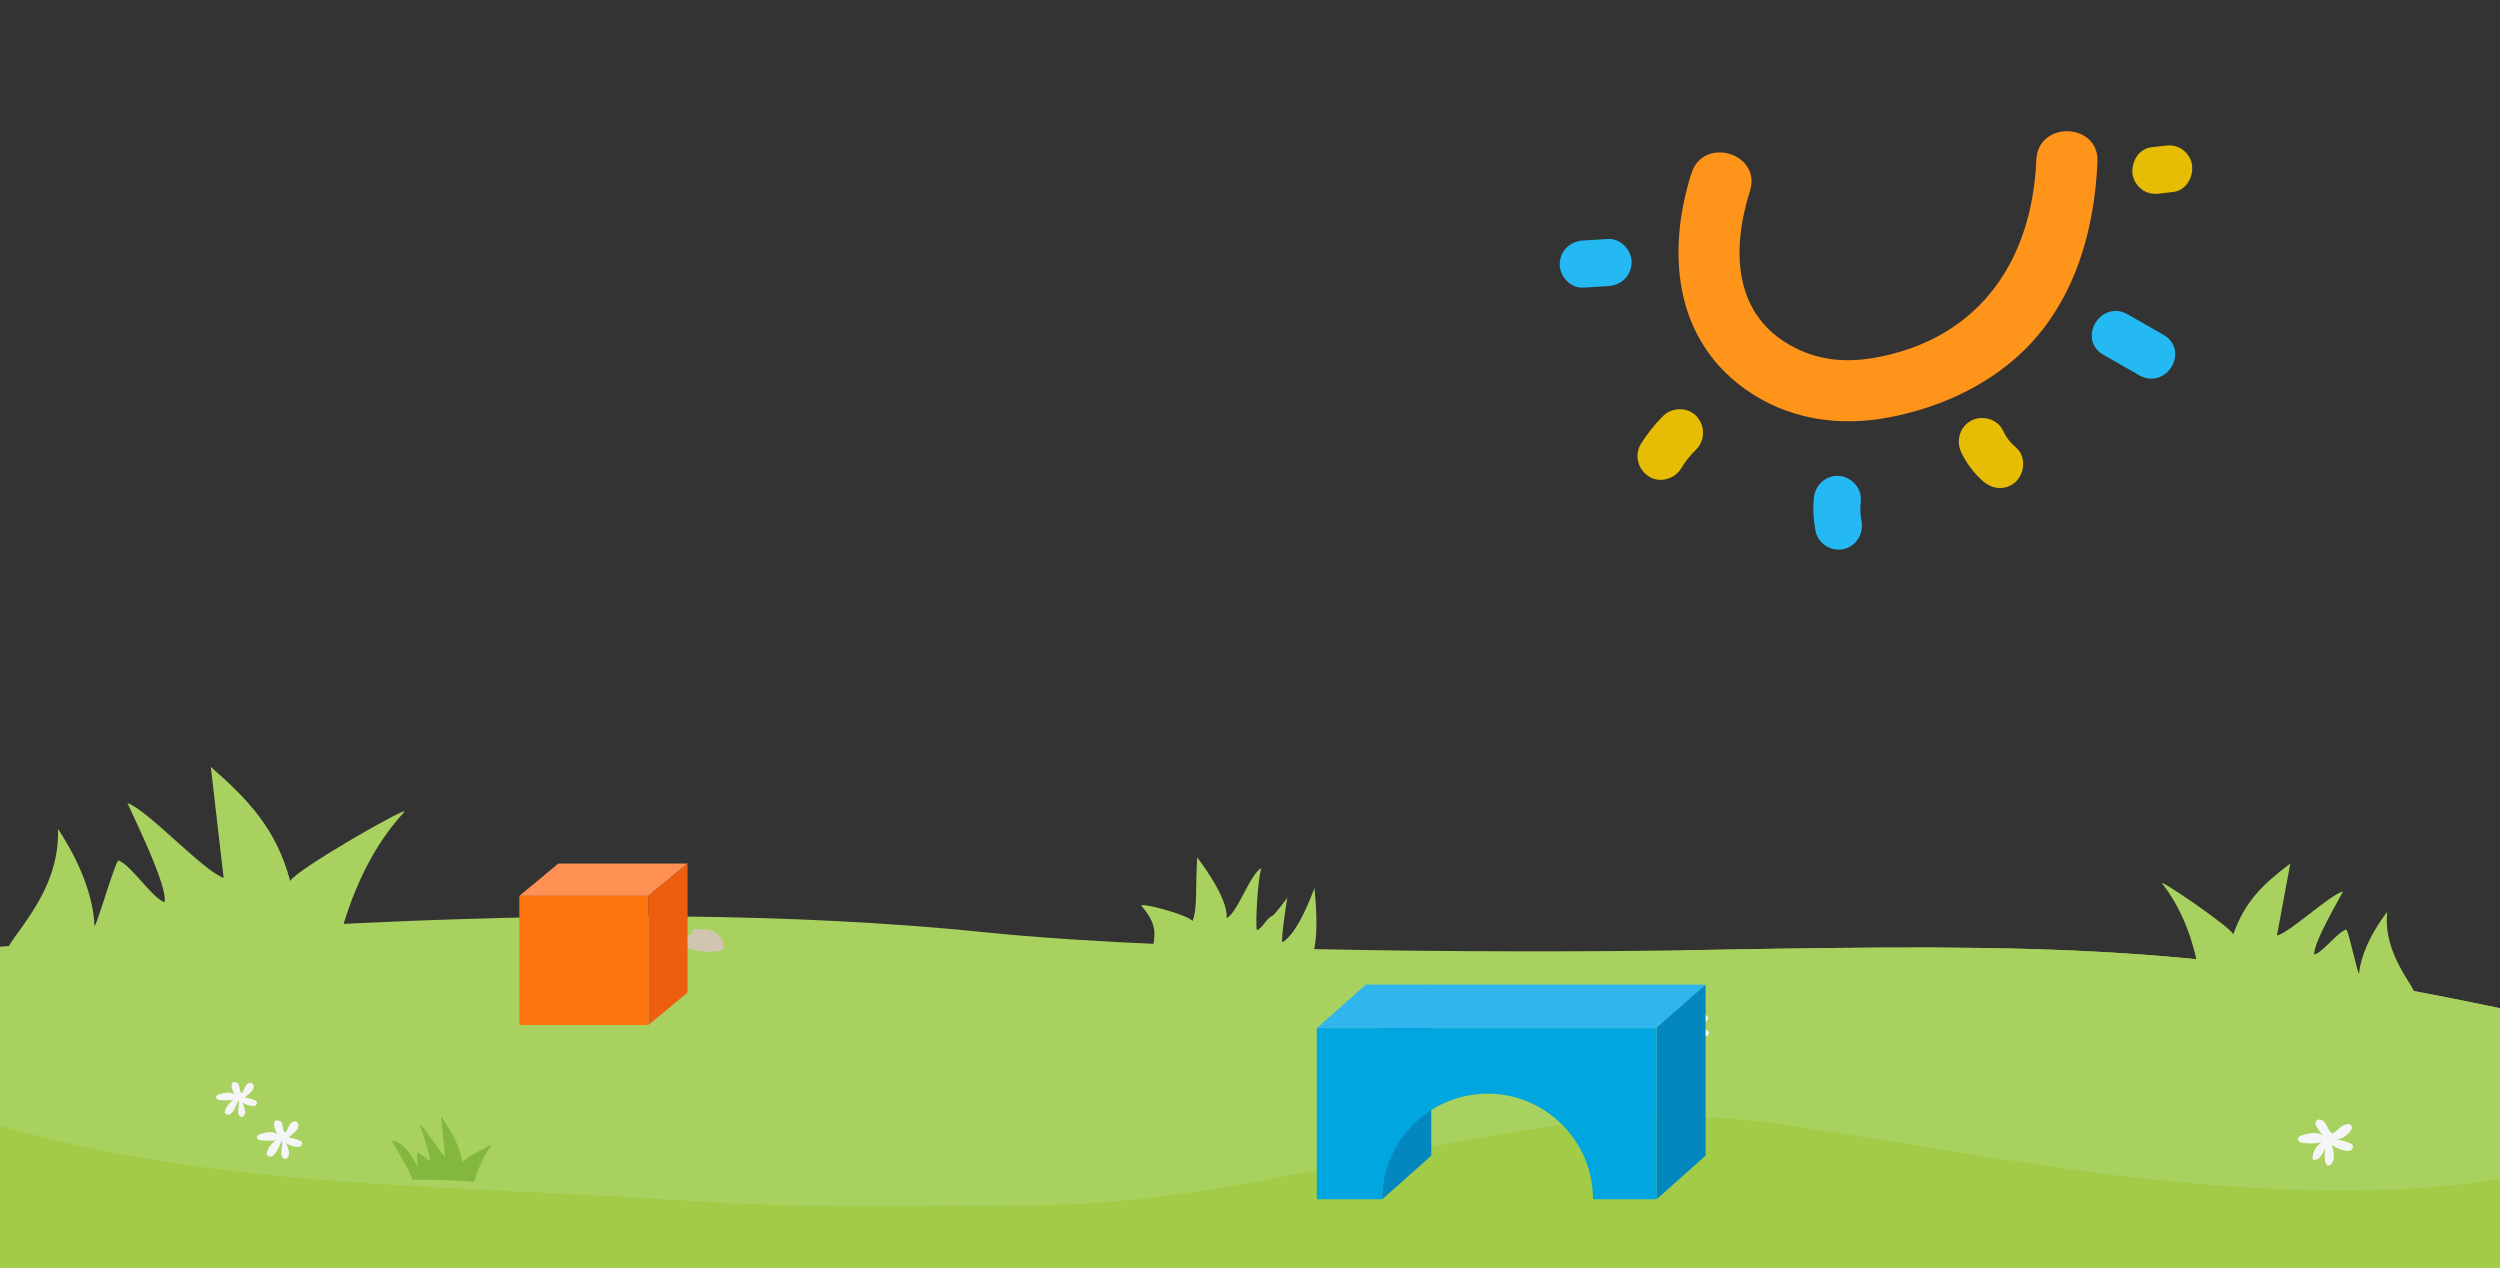 <svg width="414" height="210" viewBox="0 0 414 210" fill="none" xmlns="http://www.w3.org/2000/svg">
<rect x="0" y="0" width="414" height="210" fill="#333333" stroke="none"/>
<path d="M289.791 31.636C286.691 41.415 287.012 52.341 297.124 57.534C301.864 59.966 306.639 60.074 311.696 59.003C328.074 55.534 336.518 42.939 337.22 26.465C337.496 19.949 347.619 20.254 347.341 26.802C346.819 39.075 343.019 51.478 333.385 59.654C327.477 64.666 320.237 67.721 312.679 69.143C304.347 70.709 295.88 69.406 288.875 64.348C277.195 55.918 275.998 41.65 280.101 28.702C282.073 22.48 291.773 25.385 289.791 31.636Z" fill="#FF941A"/>
<path d="M266.21 46.014C264.838 46.096 263.468 46.179 262.096 46.262C260.771 46.341 259.555 44.92 259.654 43.641C259.77 42.165 260.852 41.276 262.272 41.189C263.644 41.106 265.014 41.023 266.384 40.94C267.709 40.861 268.928 42.284 268.826 43.561C268.71 45.037 267.629 45.928 266.21 46.014Z" fill="#25B9F3"/>
<path d="M261.033 43.95C261.019 43.879 261.012 43.811 261.016 43.747C261.091 42.777 261.886 42.584 262.353 42.555L266.465 42.307C266.65 42.294 266.889 42.416 267.089 42.62C267.333 42.871 267.484 43.206 267.465 43.456C267.39 44.428 266.597 44.62 266.13 44.648L262.015 44.896C261.832 44.908 261.592 44.787 261.392 44.581C261.209 44.395 261.078 44.16 261.033 43.95ZM270.115 42.672C269.96 41.953 269.585 41.258 269.038 40.7C268.279 39.926 267.281 39.516 266.303 39.574L262.193 39.823C260.024 39.953 258.457 41.445 258.293 43.536C258.208 44.573 258.641 45.683 259.442 46.501C260.202 47.277 261.198 47.688 262.179 47.629L266.291 47.38C268.457 47.249 270.023 45.759 270.188 43.667C270.213 43.338 270.189 43.004 270.115 42.672Z" fill="#25B9F3"/>
<path d="M279.898 73.494C278.738 74.645 278.078 75.478 277.214 76.877C276.516 78.008 274.867 78.482 273.73 77.717C272.599 76.951 272.155 75.434 272.899 74.226C273.885 72.633 275.068 71.151 276.396 69.832C277.34 68.898 279.084 68.888 279.976 69.905C280.893 70.953 280.903 72.496 279.898 73.494Z" fill="white"/>
<path d="M281.938 70.839C281.795 70.184 281.483 69.551 281.002 69C280.347 68.254 279.366 67.806 278.313 67.77C277.219 67.732 276.172 68.131 275.436 68.861C274.024 70.261 272.779 71.824 271.74 73.508C270.637 75.293 271.174 77.641 272.968 78.851C273.79 79.407 274.804 79.592 275.824 79.371C276.891 79.14 277.82 78.492 278.374 77.597C279.177 76.296 279.78 75.535 280.856 74.468C281.852 73.482 282.217 72.118 281.938 70.839Z" fill="#E7BC04"/>
<path d="M273.925 75.753C273.868 75.491 273.901 75.207 274.062 74.944C274.987 73.448 276.095 72.054 277.354 70.805C277.552 70.609 277.882 70.493 278.215 70.505C278.522 70.516 278.788 70.627 278.949 70.811C279.414 71.338 279.406 72.059 278.936 72.521L278.936 72.522C277.702 73.748 276.973 74.665 276.051 76.158C275.892 76.415 275.586 76.621 275.252 76.694C275.084 76.73 274.766 76.763 274.496 76.58C274.216 76.391 273.998 76.088 273.925 75.753Z" fill="#E7BC04"/>
<path d="M306.788 82.797C306.657 84.148 306.681 85.261 306.923 86.523C307.18 87.867 306.42 89.253 305.049 89.583C303.76 89.892 302.258 89.06 301.999 87.709C301.677 86.033 301.562 84.327 301.729 82.629C301.862 81.265 302.919 80.129 304.346 80.176C305.647 80.219 306.923 81.427 306.788 82.797Z" fill="#E7BC04"/>
<path d="M308.085 81.858C307.952 81.256 307.662 80.686 307.227 80.187C306.5 79.357 305.439 78.841 304.392 78.808C302.313 78.74 300.581 80.326 300.37 82.496C300.199 84.237 300.294 86.079 300.658 87.967C300.871 88.933 301.433 89.798 302.313 90.368C303.232 90.962 304.343 91.161 305.366 90.914C307.399 90.424 308.672 88.38 308.263 86.262C308.054 85.179 308.021 84.213 308.148 82.93L308.148 82.928C308.183 82.569 308.16 82.207 308.085 81.858Z" fill="#25B9F3"/>
<path d="M330.459 71.887C331.105 73.237 331.804 74.151 332.976 75.162C334.013 76.056 333.818 77.866 332.898 78.75C331.829 79.777 330.356 79.573 329.319 78.677C327.938 77.486 326.81 75.987 326.024 74.342C325.434 73.108 325.775 71.581 327.021 70.893C328.168 70.259 329.867 70.646 330.459 71.887Z" fill="#E7BC04"/>
<path d="M327.144 73.425C327.038 72.932 327.172 72.372 327.678 72.092C327.945 71.945 328.32 71.921 328.655 72.028C328.812 72.079 329.097 72.205 329.227 72.481C329.953 73.998 330.78 75.076 332.084 76.202C332.267 76.358 332.307 76.634 332.307 76.786C332.318 77.157 332.175 77.549 331.952 77.764C331.232 78.455 330.375 77.782 330.209 77.638C328.989 76.583 327.968 75.24 327.256 73.75C327.206 73.647 327.168 73.537 327.144 73.425ZM334.95 75.976C334.789 75.24 334.418 74.599 333.867 74.123C332.846 73.242 332.255 72.475 331.693 71.293C331.267 70.404 330.485 69.74 329.491 69.42C328.435 69.081 327.294 69.181 326.365 69.694C324.557 70.69 323.866 72.987 324.793 74.934C325.666 76.764 326.923 78.416 328.427 79.715C330.111 81.171 332.34 81.181 333.842 79.739C334.623 78.988 335.068 77.857 335.037 76.709C335.032 76.459 335.002 76.212 334.95 75.976Z" fill="#E7BC04"/>
<path d="M360.136 57.862C359.918 56.869 359.282 56.022 358.317 55.468L352.3 52.029C350.103 50.773 347.899 51.888 346.938 53.573C346 55.217 346.165 57.52 348.292 58.735L354.312 62.177C355.552 62.885 356.951 62.89 358.144 62.191C359.409 61.447 360.224 60.045 360.217 58.613C360.215 58.356 360.188 58.105 360.136 57.862Z" fill="#25B9F3"/>
<path d="M351.205 54.581L357.223 58.022C357.687 58.289 357.746 58.593 357.746 58.802C357.749 59.253 357.447 59.756 357.029 60C356.68 60.206 356.318 60.195 355.926 59.971L349.908 56.531C349.154 56.097 349.369 55.452 349.571 55.102C349.634 54.99 350.224 54.02 351.205 54.581Z" fill="#25B9F3"/>
<path d="M356.398 25.753C357.125 25.667 357.851 25.58 358.576 25.494C359.27 25.409 359.871 25.418 360.489 25.796C361.018 26.121 361.506 26.747 361.627 27.368C361.86 28.589 361.159 30.259 359.752 30.427C359.027 30.515 358.299 30.6 357.574 30.69C356.881 30.77 356.279 30.764 355.66 30.384C355.134 30.06 354.644 29.435 354.524 28.814C354.292 27.593 354.991 25.923 356.398 25.753Z" fill="#E7BC04"/>
<path d="M356.557 27.112L358.735 26.853C359.346 26.779 359.558 26.831 359.773 26.964C360.03 27.119 360.213 27.415 360.284 27.628C360.354 27.987 360.243 28.474 360.018 28.783C359.827 29.039 359.65 29.062 359.592 29.068L357.414 29.329C356.807 29.401 356.587 29.349 356.376 29.217C356.122 29.061 355.903 28.769 355.868 28.553C355.797 28.194 355.909 27.709 356.134 27.4C356.32 27.144 356.496 27.121 356.557 27.112ZM362.952 27.037C362.747 26.096 362.067 25.157 361.203 24.628C360.21 24.018 359.237 24.035 358.417 24.135L356.238 24.394C355.324 24.504 354.503 25.001 353.93 25.789C353.258 26.712 352.973 27.97 353.184 29.075C353.385 30.006 354.059 31.004 354.943 31.551C355.942 32.164 356.914 32.146 357.733 32.047L359.913 31.785C360.825 31.679 361.645 31.184 362.221 30.397C362.893 29.474 363.18 28.215 362.968 27.107C362.963 27.084 362.957 27.06 362.952 27.037Z" fill="#E7BC04"/>
<path d="M303.022 183.084C303.022 184.892 307.464 186.358 312.943 186.358C318.423 186.358 322.865 184.892 322.865 183.084C322.865 181.276 318.423 179.811 312.943 179.811C307.464 179.811 303.022 181.276 303.022 183.084Z" fill="#91BB3F"/>
<path d="M281.809 157.319C258.017 157.754 195.216 171.442 161.421 164.231C109.487 153.15 20.815 158.31 -0.438 159.575V211.515H414V166.965C364.585 156.585 340.559 156.247 281.809 157.319Z" fill="#A2CC47"/>
<path d="M281.809 157.32C258.017 157.754 197.251 157.9 163.049 154.38C98.45 147.734 20.815 155.534 -0.438 156.798V186.275C36.225 196.945 73.79 196.122 114.15 198.864C133.452 200.176 152.943 199.644 172.365 199.548C213.112 199.347 254.067 180.391 293.745 186.025C315.29 189.085 336.419 193.283 358.243 195.492C375.621 197.252 396.345 198.2 414 195.213V166.965C364.585 156.585 340.559 156.247 281.809 157.32Z" fill="#A9D160"/>
<path d="M64.91 188.949C64.91 188.949 66.854 188.612 69.093 193.114C69.281 193.493 68.881 191.076 69.121 190.913C69.235 190.837 69.381 190.934 69.508 191.028C70.075 191.45 70.643 191.873 71.21 192.295C71.337 191.403 69.754 186.959 69.464 186.047C70.387 186.732 72.8 190.841 73.723 191.527C73.486 189.305 73.249 187.083 73.013 184.862C74.68 187.211 75.924 189.238 76.601 192.452C76.84 191.848 81.782 189.241 81.42 189.693C79.269 192.372 78.631 195.762 78.441 195.729C76.811 195.445 69.879 195.267 68.258 195.382C68.22 194.527 65.994 190.85 64.91 188.949Z" fill="#84B73E"/>
<path d="M9.599 137.284C9.599 137.284 15.331 145.337 15.636 153.227C15.685 154.467 19.146 142.325 19.629 142.5C21.779 143.279 25.103 148.638 27.253 149.419C27.825 146.794 22.136 135.353 21.097 132.977C24.599 134.242 33.529 144.121 37.032 145.385C36.325 139.257 35.618 133.128 34.911 127C41.132 132.434 45.745 137.268 48.056 145.887C49.036 143.998 68.365 132.956 66.923 134.505C58.368 143.694 56.127 156.429 55.759 157.069C54.429 159.403 49.888 156.562 47.602 156.922C42.523 157.721 37.265 156.525 31.962 157.61C25.658 158.902 7.272 156.439 1 157.96C0.938 155.563 10.008 148.348 9.599 137.284Z" fill="#A9D160"/>
<path d="M217.674 147.056C217.674 147.056 215.01 154.619 212.379 156.009C211.995 156.212 213.336 147.113 213.261 148.409C213.24 148.77 210.981 151.536 210.734 151.643C209.629 152.115 209.245 153.571 208.141 154.045C207.847 152.613 208.357 145.096 208.891 143.768C207.091 144.536 204.918 151.262 203.118 152.03C203.482 148.646 198.262 142 198.262 142C197.945 146.695 198.331 150.732 197.455 152.537C196.952 151.517 188.304 149.241 189.045 150.064C193.439 154.937 189.19 156.873 192.019 159.076C193.019 159.857 196.514 158.444 197.687 158.594C200.297 158.928 202.997 158.159 205.721 158.648C208.96 159.226 213.632 159.295 216.854 160C216.885 158.682 218.73 157.588 217.674 147.056Z" fill="#A9D160"/>
<g opacity="0.17">
<g opacity="0.17">
<path opacity="0.17" d="M112.089 156.421C112.089 157.517 113.716 158.406 115.723 158.406C117.73 158.406 119.358 157.517 119.358 156.421C119.358 155.326 117.73 154.437 115.723 154.437C113.716 154.437 112.089 155.326 112.089 156.421Z" fill="#030505"/>
</g>
</g>
<path d="M114.806 153.935C115.758 153.857 116.729 153.781 117.652 154.066C118.574 154.353 119.458 155.069 119.785 156.141C119.897 156.509 119.917 156.984 119.664 157.234C119.536 157.357 119.367 157.397 119.205 157.427C117.598 157.734 115.94 157.644 114.363 157.167C113.978 157.05 113.548 156.86 113.399 156.419C113.211 155.861 113.588 155.247 114.018 154.934C114.093 154.88 114.478 154.673 114.438 154.662C114.496 154.547 114.515 154.414 114.569 154.296C114.6 154.23 114.638 154.169 114.676 154.11C114.714 154.049 114.751 153.989 114.806 153.935Z" fill="#D1C5B2"/>
<path d="M395.324 151.013C395.324 151.013 391.219 156.005 390.661 161.162C390.574 161.973 388.866 153.839 388.543 153.93C387.104 154.332 384.692 157.678 383.255 158.081C383 156.331 387.232 149.117 388.017 147.612C385.674 148.266 379.399 154.293 377.057 154.946C377.796 150.964 378.534 146.982 379.273 143C374.968 146.25 371.741 149.187 369.839 154.722C369.286 153.433 357.175 145.226 358.045 146.312C363.212 152.766 364.098 161.226 364.308 161.666C365.07 163.262 395.973 163.688 399.997 165C400.146 163.431 394.556 158.246 395.324 151.013Z" fill="#A9D160"/>
<path d="M39.264 179.281C38.954 179.141 38.559 179.058 38.396 179.404C38.211 179.796 38.563 180.923 38.895 181.252C38.12 180.734 37.159 180.965 36.294 181.211C36.067 181.276 35.789 181.41 35.784 181.689C35.777 182 36.107 182.134 36.365 182.164C37.135 182.255 37.914 182.246 38.683 182.139C38.075 182.461 37.285 183.434 37.22 184.225C37.214 184.29 37.414 184.73 37.996 184.567C38.616 184.392 39.227 182.855 39.515 182.176C39.687 182.641 39.381 183.825 39.428 184.298C39.455 184.575 39.664 184.851 39.885 184.941C40.066 185.015 40.266 184.892 40.396 184.724C40.858 184.122 40.413 183.321 40.163 182.561C40.715 182.973 41.125 183.071 41.774 183.14C41.974 183.161 42.188 183.161 42.359 183.034C42.529 182.908 42.625 182.612 42.507 182.418C42.446 182.317 42.344 182.265 42.246 182.221C41.703 181.977 41.13 181.824 40.551 181.771C41.092 181.098 41.852 180.88 42 180.063C42.131 179.335 41.321 178.944 40.703 179.786C40.551 179.994 40.212 181.01 40.001 180.976C39.589 180.908 39.803 179.525 39.264 179.281Z" fill="#F4F5F6"/>
<path d="M46.399 185.657C46.057 185.503 45.621 185.411 45.442 185.792C45.237 186.225 45.625 187.468 45.992 187.832C45.136 187.259 44.077 187.515 43.123 187.785C42.872 187.857 42.566 188.005 42.56 188.313C42.553 188.656 42.917 188.804 43.201 188.837C44.051 188.937 44.91 188.928 45.758 188.809C45.087 189.164 44.216 190.238 44.144 191.11C44.138 191.181 44.358 191.668 45 191.487C45.684 191.295 46.357 189.6 46.676 188.851C46.865 189.363 46.528 190.668 46.579 191.191C46.61 191.497 46.84 191.801 47.084 191.901C47.283 191.983 47.505 191.847 47.647 191.661C48.157 190.996 47.666 190.113 47.39 189.275C48 189.729 48.452 189.838 49.167 189.913C49.387 189.937 49.624 189.937 49.812 189.797C50 189.658 50.106 189.332 49.976 189.118C49.909 189.006 49.796 188.948 49.688 188.9C49.089 188.63 48.457 188.462 47.819 188.403C48.415 187.66 49.253 187.421 49.416 186.519C49.561 185.717 48.668 185.286 47.986 186.214C47.818 186.443 47.444 187.564 47.211 187.526C46.757 187.452 46.993 185.926 46.399 185.657Z" fill="#F4F5F6"/>
<path d="M278.994 167.605C278.668 167.458 278.173 167.538 278.145 167.954C278.134 168.108 278.199 168.254 278.268 168.385C278.507 168.846 278.808 169.26 279.158 169.605C278.343 169.061 277.335 169.304 276.426 169.562C276.188 169.63 275.896 169.77 275.891 170.064C275.884 170.39 276.23 170.531 276.502 170.563C277.31 170.657 278.128 170.648 278.935 170.536C278.297 170.874 277.833 171.641 277.764 172.472C277.759 172.539 277.757 172.612 277.787 172.669C277.828 172.747 277.915 172.769 277.993 172.771C278.661 172.792 279.103 171.974 279.406 171.261C279.331 171.753 279.318 172.258 279.366 172.755C279.395 173.047 279.478 173.384 279.711 173.478C279.901 173.556 280.111 173.427 280.247 173.25C280.733 172.618 280.516 171.614 280.253 170.815C280.832 171.248 281.499 171.515 282.179 171.587C282.389 171.609 282.615 171.609 282.793 171.476C282.972 171.343 283.073 171.033 282.95 170.829C282.886 170.723 282.778 170.668 282.676 170.623C282.105 170.365 281.504 170.205 280.896 170.15C281.623 170.025 282.305 169.562 282.766 168.878C282.813 168.807 282.861 168.728 282.869 168.637C282.891 168.361 282.63 168.09 282.399 168.111C282.058 168.141 281.685 168.275 281.354 168.563C281.159 168.733 280.539 169.351 280.318 169.315C279.885 169.244 279.56 167.861 278.994 167.605Z" fill="#F4F5F6"/>
<path d="M384.524 185.484C384.108 185.296 383.474 185.398 383.438 185.929C383.425 186.126 383.509 186.313 383.596 186.481C383.901 187.07 384.287 187.599 384.733 188.042C383.692 187.345 382.402 187.656 381.241 187.985C380.936 188.072 380.563 188.253 380.556 188.627C380.548 189.044 380.99 189.224 381.337 189.266C382.371 189.387 383.416 189.375 384.448 189.231C383.633 189.664 383.04 190.645 382.952 191.706C382.945 191.792 382.942 191.885 382.981 191.958C383.034 192.058 383.145 192.086 383.244 192.089C384.098 192.116 384.664 191.07 385.052 190.158C384.955 190.787 384.938 191.434 385 192.069C385.037 192.441 385.144 192.872 385.441 192.993C385.684 193.093 385.953 192.927 386.127 192.701C386.748 191.893 386.469 190.61 386.133 189.588C386.875 190.142 387.726 190.482 388.597 190.575C388.865 190.603 389.153 190.603 389.382 190.433C389.611 190.264 389.74 189.867 389.582 189.606C389.5 189.47 389.363 189.401 389.231 189.342C388.502 189.012 387.734 188.808 386.956 188.737C387.886 188.579 388.758 187.985 389.346 187.111C389.408 187.02 389.468 186.92 389.478 186.803C389.507 186.451 389.173 186.103 388.877 186.13C388.441 186.169 387.965 186.341 387.542 186.709C387.292 186.926 386.5 187.716 386.217 187.67C385.664 187.58 385.247 185.811 384.524 185.484Z" fill="#F4F5F6"/>
<g opacity="0.12">
<g opacity="0.12">
<path opacity="0.12" d="M276.57 200.074L218 198.602L226.062 191.374H285.252L276.57 200.074Z" fill="black"/>
</g>
</g>
<path d="M237.021 191.371L228.897 198.602V170.184L237.021 163V191.371Z" fill="#0486BF"/>
<path d="M226.176 163.048L218.066 170.254H274.33L282.446 163.048H226.176Z" fill="#30B6EC"/>
<path d="M282.446 191.371L274.33 198.601V170.184L282.446 163.048V191.371Z" fill="#0486BF"/>
<path d="M218.066 170.254V198.602H228.898C228.898 188.966 236.715 181.11 246.35 181.11C255.987 181.11 263.799 188.965 263.799 198.601H274.33V170.254H218.066Z" fill="#00A6E0"/>
<path d="M86 148.361L92.466 143H113.861L107.373 148.361H86Z" fill="#FF9053"/>
<g opacity="0.12">
<g opacity="0.12">
<path opacity="0.12" d="M109.718 170.856L86 169.742L92.093 164.368H116.224L109.718 170.856Z" fill="black"/>
</g>
</g>
<path d="M107.373 169.743L113.861 164.368V143L107.373 148.361V169.743Z" fill="#ED5E0F"/>
<path d="M107.373 169.743H86V148.361H107.373V169.743Z" fill="#FF7610"/>
</svg>
